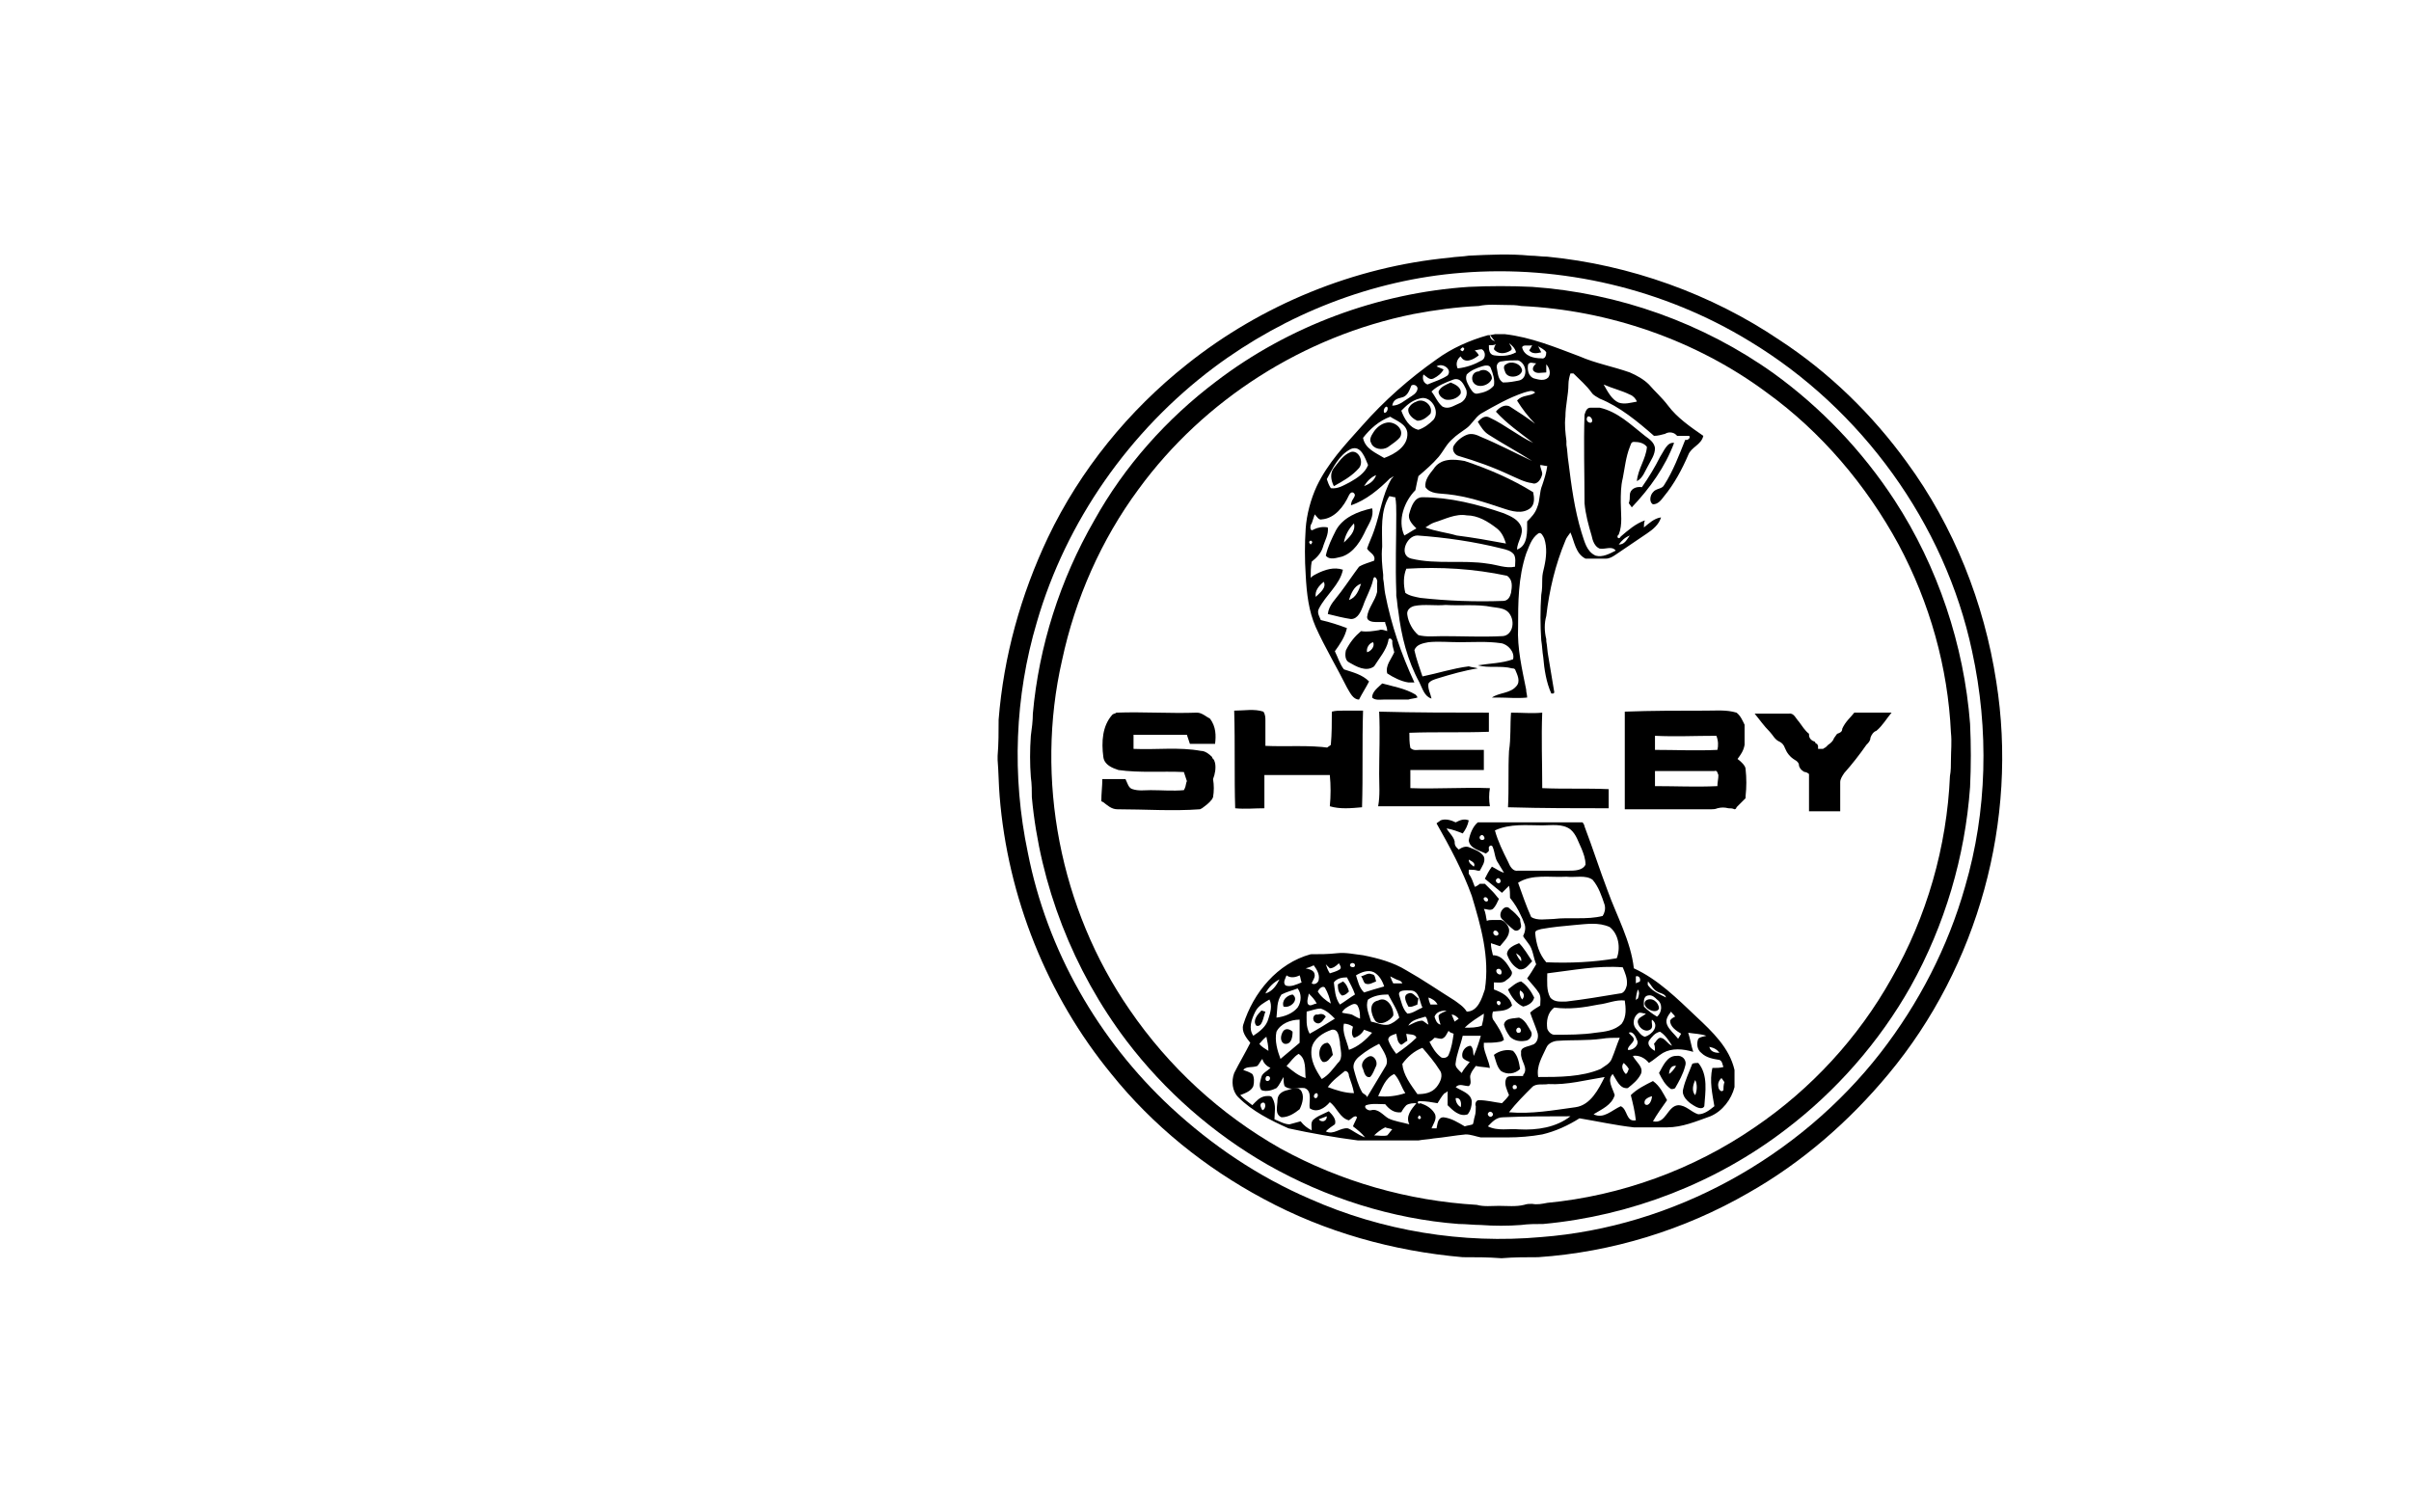 <?xml version="1.0" encoding="utf-8"?>
<!-- Generator: Adobe Illustrator 26.0.3, SVG Export Plug-In . SVG Version: 6.00 Build 0)  -->
<svg version="1.1" id="Слой_19" xmlns="http://www.w3.org/2000/svg" xmlns:xlink="http://www.w3.org/1999/xlink" x="0px"
	 y="0px" viewBox="0 0 239.5 150.2" style="enable-background:new 0 0 239.5 150.2;" xml:space="preserve">
<g>
	<path d="M198.3,67.7c-1.2-7.8-4.2-15.4-8.9-21.8c-3.4-4.7-7.7-8.9-12.6-12.1c-6.8-4.6-14.9-7.5-23.1-8.3c-0.6,0-1.1-0.1-1.7-0.1
		c-2-0.2-4-0.1-6.1,0c-0.6,0.1-1.3,0.1-1.9,0.2c-9.5,0.9-18.7,4.7-26.1,10.6c-5.8,4.6-10.6,10.5-13.8,17.2
		c-2.7,5.7-4.4,11.8-4.9,18.1c0,1.2,0,2.4-0.1,3.6c0,0.1,0,0.3,0,0.4c0.1,1.2,0.1,2.4,0.2,3.6c0.8,10,4.7,19.8,11.1,27.6
		c4.1,5.1,9.3,9.3,15.1,12.4c6.1,3.3,12.9,5.2,19.8,5.8c1.3,0,2.5,0,3.8,0.1h0.1c1.2-0.1,2.4-0.1,3.6-0.1c7.3-0.5,14.5-2.7,20.9-6.4
		c5.3-3,10-7.1,13.9-11.8C196.5,96,200.5,81.5,198.3,67.7z M195.2,88.1c-1.7,6-4.6,11.6-8.4,16.5c-8.1,10.4-20.6,17.3-33.7,18.3
		c-7.8,0.7-15.8-0.6-23-3.8c-5.1-2.2-9.7-5.3-13.8-9.1c-7.2-6.7-12.3-15.6-14.2-25.3c-1.6-7.6-1.3-15.5,0.9-22.9
		c2.9-10,9.2-19,17.6-25.3c7.1-5.3,15.7-8.7,24.6-9.4c9.9-0.8,20.1,1.6,28.6,6.8c11.1,6.7,19.4,18.1,22.1,30.8
		C197.6,72.5,197.4,80.6,195.2,88.1z"/>
	<path d="M188.2,49.7c-3.2-4.9-7.3-9.2-12-12.6c-7-5-15.4-8-24-8.6c-2.1-0.1-4.2-0.1-6.3,0c-9,0.6-17.9,3.9-25.1,9.4
		c-4.9,3.7-9.1,8.4-12.1,13.8c-3.4,5.9-5.5,12.5-6.1,19.2c0,0.7-0.1,1.5-0.2,2.2c-0.1,1.4-0.1,2.8,0,4.1c0.1,0.7,0.1,1.4,0.1,2
		c0.8,8.7,4.1,17.2,9.4,24.2c3.8,5,8.6,9.2,14,12.3c5.8,3.3,12.4,5.4,19,5.9c0.7,0,1.5,0.1,2.2,0.1c1.3,0.1,2.7,0.1,4,0
		c0.7-0.1,1.5-0.1,2.2-0.1c8.7-0.8,17.2-4.1,24.1-9.4c5-3.8,9.3-8.7,12.4-14.2c3.4-6.1,5.4-12.9,5.9-19.8c0.1-2.1,0.1-4.2,0-6.3
		C195.1,64.1,192.5,56.3,188.2,49.7z M193.8,75.5c0,0.5,0,1.1-0.1,1.6c-0.3,7-2.3,14-5.8,20.1c-3.3,5.9-8,11-13.6,14.8
		c-6.1,4.2-13.3,6.8-20.6,7.5c-0.5,0.1-1,0.2-1.5,0.1c-0.3,0-0.5,0-0.8,0.1c-0.8,0.2-1.7,0.1-2.5,0.1c-0.7,0-1.5,0.1-2.2-0.1
		c-6.8-0.4-13.5-2.3-19.5-5.6c-6-3.4-11.1-8.1-15-13.8c-6.9-10-9.4-22.9-6.7-34.7c1.3-6.1,3.9-12,7.6-17
		c6.5-8.9,16.4-15.2,27.3-17.4c2.1-0.4,4.3-0.7,6.5-0.8c0.9-0.2,1.8-0.1,2.7-0.1c0.5,0,1,0,1.5,0.1c8.7,0.4,17.4,3.4,24.4,8.6
		c5.4,3.9,9.9,9.2,13.1,15.1c3.1,5.8,4.9,12.2,5.2,18.7C193.9,73.7,193.8,74.6,193.8,75.5z"/>
	<path d="M130.7,62.3c0.9,2,2.1,4,3.1,6c0.3,0.5,0.6,1.2,1.2,1.2c0.3-0.6,0.7-1.2,1-1.8c-0.7-0.7-1.6-0.9-2.5-1.2
		c-0.4-0.5-0.6-1.2-0.9-1.8c0.5-0.7,1-1.4,1.2-2.3c-0.8-0.3-1.7-0.6-2.6-0.8c-0.1-0.3-0.4-0.7-0.2-1.1c0.7-1.4,2.1-2.4,2.4-3.9
		c-0.9-0.3-1.8,0-2.6,0.4c-0.2,0.1-0.4,0.2-0.6,0.4c0-0.5,0-1.1,0.1-1.6c0.5-0.4,0.9-0.8,1.1-1.4c0.2-0.7,0.6-1.3,0.5-2
		c-0.5-0.1-1,0-1.4,0.2c-0.4,0.3-0.4-0.4-0.2-0.6c0.1-0.3,0.2-0.6,0.3-0.9c0.2,0.2,0.4,0.6,0.7,0.5c1.3-0.1,2.2-1.3,2.7-2.4
		c0.1-0.2,0.3-0.4,0.5-0.2c0.2,0.2,0,0.4-0.1,0.6c-0.1,0.1-0.2,0.4-0.2,0.6c1.5-0.5,2.8-1.6,3.9-2.7c0.1,0,0.2-0.1,0.3-0.2
		c0,0.1-0.1,0.2-0.2,0.3c-0.9,1.6-1.1,3.4-1.7,5.1c-0.2,0.6-0.5,1.2-0.7,1.8c0.2,0.4,0.9,0.6,0.7,1.2c-0.5,0.2-1,0.3-1.5,0.6
		c-0.6,0.8-1.2,1.7-1.8,2.5c-0.5,0.7-1.2,1.3-1.3,2.2c0.8,0.2,1.6,0.4,2.3,0.5c0.7,0,1-0.8,1.2-1.3c0.3-0.9,0.8-1.7,1-2.6
		c0.1-0.6,0.5,0,0.4,0.3c0,0.3,0,0.6,0,0.9c-0.2,0.9-0.9,1.6-1,2.5c0,0.4,0.5,0.5,0.9,0.5c0.3,0,0.6,0,0.9,0l0,0.1
		c0.1,0.3,0.2,0.5,0.2,0.8c-0.3-0.1-0.6-0.2-0.8-0.1c-0.6,0.1-1.2,0.2-1.8,0.1c-0.6,0.5-1.1,1.1-1.5,1.9c-0.1,0.4-0.1,1,0.3,1.2
		c0.7,0.4,1.7,1,2.5,0.4c0.5-0.8,1.2-1.6,1.4-2.5c0-0.5,0.5-0.2,0.4,0.1c0,0.3,0.1,0.6,0.2,1c-0.3,0.7-0.9,1.3-0.7,2.1
		c0.6,0.4,1.4,0.8,2.1,0.9c0.2,0,0.5,0,0.6,0c-1.3-2.8-2.3-5.7-2.9-8.8c-0.1-0.5-0.1-1-0.2-1.5c0-0.1,0-0.3,0-0.4
		c-0.1-0.9-0.2-1.8-0.1-2.8c0-1.7-0.2-3.5,0.7-5c0.2,0,0.4,0.1,0.6,0.1c0.1,0.5,0.1,1.1,0.1,1.7c0,2.6-0.1,5.1,0,7.7
		c0,0.1,0,0.3,0,0.4c0.1,0.5,0.1,1,0.2,1.5c0.3,2.5,0.9,4.9,2.1,7.1c0.3,0.6,0.5,1.4,1.2,1.6c-0.1-0.5-0.4-1-0.3-1.5
		c0.2-0.3,0.6-0.4,0.9-0.5c1.3-0.4,2.7-0.8,4-1c-0.3-0.1-0.6-0.1-0.9-0.2c-1.6,0.2-3.1,0.7-4.6,1c-0.3-0.9-0.6-1.7-0.8-2.6
		c0.2-0.6,0.9-0.7,1.4-0.8c1-0.1,2,0,3.1,0c1.4,0,2.7-0.1,4.1,0.1c0.7,0.1,1.4,0.9,1.2,1.6c-1.1,0.4-2.3,0.4-3.5,0.6
		c1.1,0.3,2.3,0,3.4,0.3c0.1,0,0.2,0,0.3,0.1c0.2,0.5,0.6,1.2,0.1,1.7c-0.6,0.7-1.7,0.6-2.4,1.1l-0.1,0c0.2,0,0.5,0,0.7,0
		c1,0,1.9,0.1,2.9,0c0-0.3-0.1-0.5-0.1-0.8c-0.4-2-0.9-4.1-0.8-6.2c0-2.4,0-4.9,0.8-7.3c0.3-0.7,0.5-1.5,1.2-2
		c0.3-0.2,0.5,0.3,0.6,0.5c0.3,0.9,0.2,1.9,0,2.8c-0.1,0.4-0.2,0.8-0.2,1.2c0,0.5,0,1.1-0.1,1.6c-0.1,1.5-0.1,3,0,4.5
		c0.1,0.6,0.1,1.1,0.2,1.7c0.1,1.2,0.3,2.5,0.8,3.6c0.1,0,0.2,0,0.2,0c0,0,0.1-0.1,0.1-0.1c-0.2-1.2-0.4-2.4-0.6-3.6
		c-0.1-0.5-0.1-1-0.2-1.5c0-0.1,0-0.2,0-0.2c-0.2-0.8-0.2-1.6,0-2.3c0.3-2.6,0.9-5.1,1.9-7.5c0.1-0.3,0.3-0.5,0.5-0.8
		c0.4,0.9,0.5,2.1,1.5,2.6c0.7,0,1.4,0,2,0c0.4,0,0.7-0.2,1-0.4c1-0.7,2.1-1.4,3.1-2.1c0.6-0.4,1.2-0.9,1.4-1.6
		c-0.7,0.1-1.2,0.6-1.7,1c0-0.2,0-0.5,0.1-0.7c-0.9,0.3-1.7,1-2.4,1.6c-0.2,0.4-0.5,0-0.2-0.2c0.4-1,0.2-2.1,0.2-3.2
		c0-0.8,0-1.6,0.2-2.4c0.2-1,0.3-2.1,0.7-3.1c0.1-0.2,0.1-0.5,0.4-0.5c0.5,0,1,0.1,1.3,0.5c-0.1,1.2-0.9,2.2-1,3.4
		c0.6-0.3,0.8-1,1.1-1.5c0.3-0.6,0.7-1.1,0.7-1.8c-0.1-0.6-0.6-0.9-1-1.2c-1.4-1.1-2.7-2.4-4.5-2.8c-0.3,0-0.6,0-0.9,0
		c-0.4,0-0.5,0.4-0.6,0.7c-0.1,2.9,0,5.9,0,8.8c0.1,1.1,0.4,2.2,0.7,3.2c0.1,0.5,0.3,1.1,0.8,1.3c0.6,0.1,1.2-0.3,1.6,0.2
		c-0.6,0.3-1.3,0.7-2,0.5c-0.9-0.4-1.1-1.4-1.4-2.3c-0.7-2.3-1-4.6-1.3-7c-0.1-0.6-0.1-1.2-0.2-1.7c0-0.1,0-0.3,0-0.4
		c-0.1-0.8-0.2-1.6-0.1-2.4c0-1.1,0.3-2.2,0.3-3.2c0-0.4,0.1-0.8,0.2-1.1c0.1,0,0.2,0,0.3,0c0.6,0.6,1.3,1.2,1.8,1.9
		c0.2,0.3,0.5,0.4,0.8,0.6c2,0.8,3.8,2.3,5.4,3.7c0.4,0,0.7-0.1,1.1-0.2c0.3-0.2,0.8-0.2,1.1,0.1l0.1,0.1c0.4,0,0.7,0,1.1,0l0.1,0
		c0.1,0.2,0,0.3-0.2,0.4l-0.2,0c-0.6,1.5-1.2,3.1-2.1,4.5c-0.2,0.4-0.8,0.3-1.1,0.7c-0.3,0.3-0.4,1,0,1.2c0.5,0,0.8-0.4,1.1-0.8
		c1-1.2,1.8-2.7,2.4-4.1c0.3-0.8,1.3-1,1.5-1.9c-1.3-0.9-2.6-1.8-3.5-3c-0.6-0.8-1.3-1.4-1.9-2.1c-0.5-0.5-1.2-0.9-1.9-1.2
		c-1.7-0.6-3.4-0.9-5-1.6c-2.4-0.9-4.8-1.9-7.4-2.2c-0.3,0-0.6,0-1,0l-0.5,0.1c0.2,0.2,0.3,0.4,0.5,0.6c-0.3-0.1-0.5-0.3-0.5-0.6
		c0,0-0.1,0-0.2,0c-1.8,0.5-3.6,1.3-5.1,2.4c-2.7,1.9-5.2,4.1-7.4,6.6c-1.7,1.9-3.4,3.7-4.5,6c-0.6,1.3-1,2.8-1.1,4.2
		c-0.1,1.5-0.1,3.1,0,4.6C129.8,59,130,60.7,130.7,62.3z M131.5,57.8c0.3,0.6-0.4,1.1-0.8,1.5C130.6,58.7,131,58.2,131.5,57.8z
		 M134,59.6c0.2-0.6,0.5-1.4,1.2-1.6C135,58.6,134.7,59.4,134,59.6z M135.8,64.8c-0.1-0.4,0.2-0.9,0.6-1
		C136.6,64.2,136.2,64.7,135.8,64.8z M161.9,53.2c-0.3,0.4-0.5,0.9-1.1,0.9C161.1,53.7,161.4,53.4,161.9,53.2z M158,42
		c-0.3,0-0.5-0.3-0.3-0.6C158,41.2,158.4,41.9,158,42z M161.9,39.2c0.3,0.1,0.6,0.4,0.7,0.7c-0.6,0.1-1.2,0.3-1.8,0.1
		c-0.7-0.3-1.1-1.1-1.5-1.8C160.2,38.6,161.1,38.8,161.9,39.2z M135.5,48.3c0.3-0.5,0.7-0.9,1.2-1.1C136.5,47.8,136,48.1,135.5,48.3
		z M139.7,56.5c3.4-0.2,6.7,0,10,0.7c0.6,0.4,0.5,1.1,0.4,1.7c-0.1,0.4-0.3,0.8-0.8,0.8c-2.7,0.1-5.5,0-8.2-0.3
		c-0.5-0.1-1.1-0.2-1.5-0.5C139.4,58.1,139.4,57.2,139.7,56.5z M149.2,63.2c-2,0.1-3.9,0-5.9,0c-0.8,0-1.6,0.1-2.4-0.1
		c-0.6-0.5-1-1.3-1.1-2c-0.1-0.5,0.3-0.8,0.7-0.9c1-0.2,2.1,0,3.1-0.1c1.5,0.1,3.1-0.1,4.6,0.2c0.6,0.1,1.3,0.1,1.7,0.6
		C150.6,61.8,150.2,63.2,149.2,63.2z M150.5,56.3c-0.9,0.2-1.8-0.2-2.7-0.3c-2.5-0.4-5.1,0.1-7.6-0.5c-1.3-0.3-0.5-2.3,0.6-2.3
		c2.8,0.2,5.6,0.6,8.4,1.3c0.4,0.1,0.9,0.2,1.2,0.6C150.6,55.5,150.5,55.9,150.5,56.3z M141.6,52.4c0.3-0.2,0.6-0.4,0.9-0.5
		c1-0.3,2.1-0.9,3.2-0.7c1.1,0,2.1,0.6,3,1.3c0.5,0.4,0.7,0.9,0.9,1.5c-1.6-0.3-3.3-0.6-4.9-0.8C143.7,52.9,142.6,52.8,141.6,52.4z
		 M153.2,48.2c-0.3,0.7-0.2,1.5-0.5,2.2c-0.2,0.6-0.6,1-1,1.4c0,1,0.1,2.4-1,2.8c0-0.8,0.7-1.5,0.4-2.3c-0.3-0.7-1-1-1.7-1.3
		c-2.6-0.9-5.4-1.6-8.1-1.6c-0.8,0-1.1,0.9-1.3,1.6c-0.2,0.6,0.3,1.1,0.7,1.5c-0.4,0.2-0.8,0.5-1.2,0.7c-0.7-1.5,0-3.4,1.1-4.5
		c0.1-0.5,0.2-1,0.3-1.4c0.7-0.6,1.4-1.2,2-1.9c0.5-0.6,0.8-1.3,1.4-1.8c0.4-0.4,0.9-0.7,1.3-1c0.6-0.4,0.9-1.1,1.5-1.5
		c1.4-0.8,2.8-1.6,4.3-2.1c0.4-0.1,0.8-0.3,1.1,0c-0.5,0.4-1.3,0.2-1.8,0.8c0.5,0.8,1.1,1.6,1.8,2.3c-0.8-0.6-1.7-1.2-2.5-1.7
		c-0.5-0.3-1.1,0.1-1.4,0.5c1.1,1.2,2.4,2.1,3.7,3.1c-1.5-0.7-2.8-1.8-4.3-2.5c-0.5-0.3-0.9,0.1-1.2,0.4c0.3,0.5,0.6,1,1.1,1.3
		c1.4,0.9,2.9,1.7,4.3,2.6c-1.7-0.8-3.4-1.7-5.1-2.4c-0.4-0.2-0.9-0.4-1.4-0.2c-0.5,0.2-1,0.6-1.3,1.1c-0.2,0.4,0.1,0.9,0.5,1
		c1.7,0.5,3.4,1.1,5.1,1.9c0.7,0.3,1.4,0.7,2.2,0.8c0.5,0.2,0.9-0.4,1-0.9c0-0.3-0.2-0.6-0.2-0.9c0.2,0,0.5,0.1,0.7,0.1
		C153.6,47,153.4,47.6,153.2,48.2z M153.6,36.2c0.3,0.3,0.5,0.9,0.2,1.3c-0.4,0.4-1,0.2-1.4,0.1c-0.6-0.2-0.7-0.9-0.6-1.4
		c0.2-0.3,0.5-0.1,0.8-0.1c-0.2,0.2-0.4,0.4-0.3,0.7c0.3,0.4,0.8,0.2,1.3,0.2C153.6,36.8,153.6,36.5,153.6,36.2z M152.2,34.3
		c-0.1,0.2-0.2,0.4-0.3,0.5c0.3,0.4,0.8,0.3,1.2,0.2c-0.1-0.2-0.2-0.4-0.3-0.6c0.3,0.2,0.6,0.3,0.8,0.6c0,0.3-0.1,0.7-0.5,0.6
		c-0.7,0-1.7-0.2-1.9-1.1C151.3,34.2,151.8,34.4,152.2,34.3z M150.9,37.8c-0.5,0.1-1,0.2-1.6,0.2c-0.5-0.3-0.5-0.9-0.6-1.4
		c-0.1-0.3,0.1-0.7,0.5-0.7c0.5-0.1,1.1-0.1,1.6-0.1C151.7,36.1,151.8,37.6,150.9,37.8z M148.6,34.2c-0.1,0.1-0.2,0.4-0.2,0.5
		c0.4,0.5,1.1,0.5,1.7,0.1c0.2-0.2-0.1-0.5-0.2-0.7c0.3,0.2,0.6,0.5,0.7,0.9c-0.7,0.4-1.5,0.4-2.2,0.3c-0.5-0.1-0.5-0.6-0.5-1
		C148.2,34.3,148.4,34.3,148.6,34.2z M148.1,36.6c0.2,0.5,0.4,1.1,0.3,1.7c-0.4,0.5-1,0.7-1.6,0.8c-0.4,0.1-0.6-0.3-0.8-0.6
		c-0.2-0.4-0.5-0.8-0.3-1.3c0.4-0.4,0.9-0.6,1.5-0.8C147.5,36.3,148,36.2,148.1,36.6z M145.3,34.5c0.2,0.1,0.2,0.2,0,0.4
		C145,34.8,145,34.7,145.3,34.5z M145.1,35.4c0.4,0.8,1.3,0.3,1.8-0.1c-0.1-0.2-0.2-0.3-0.4-0.5c0.2,0,0.4-0.1,0.7-0.1
		c0.4,0.2,0.4,0.9,0,1.1c-0.7,0.4-1.5,0.7-2.4,0.8C144.6,36.2,144.7,35.7,145.1,35.4z M145.6,38.6c0.3,0.6-0.1,1.3-0.7,1.5
		c-0.5,0.2-1,0.6-1.6,0.3c-0.5-0.4-0.7-1-1.1-1.5c0.6-0.6,1.4-0.9,2.2-1.2C145.1,37.5,145.4,38.2,145.6,38.6z M141.4,37.2
		c0.3,0.2,0.6,0.6,1,0.4c0.4-0.2,0.8-0.5,1-0.9c-0.2-0.1-0.5-0.2-0.7-0.3c0.6-0.4,1.6,0.3,1.1,0.9c-0.6,0.4-1.3,0.6-2,0.9
		C141.3,38,141.3,37.5,141.4,37.2z M142.4,41.7c-0.4,0.4-0.9,0.8-1.5,1c-0.9-0.2-1.4-1.1-1.7-1.9c0.5-0.5,1-1,1.8-1.2
		C142.1,39.2,143.1,40.8,142.4,41.7z M139.2,39.5c0.6-0.1,0.8-0.7,1-1.2c0.3-0.2,0.7,0.1,0.6,0.4c-0.1,0.4-0.5,0.6-0.8,0.8
		c-0.5,0.3-1,0.8-1.7,0.8C138.4,39.7,138.8,39.6,139.2,39.5z M137.7,40.4c0.3,0,0.1,0.7-0.2,0.6C137.4,40.8,137.5,40.5,137.7,40.4z
		 M138.1,41.4c0.6,0.4,1.6,0.7,1.7,1.6c0.1,1.3-1.2,2.1-2.3,2.5c-0.8-0.5-1.9-0.9-2.1-2C136.1,42.6,137,41.8,138.1,41.4z
		 M134.2,44.6c1-0.4,1.4,0.9,1.7,1.6c-0.3,0.8-1.1,1.3-1.8,1.7c-0.6,0.3-1.2,0.7-1.9,0.6c-0.2-0.3-0.3-0.6-0.4-0.9
		C132.4,46.5,133,45.2,134.2,44.6z M130.2,53.7c0.2,0.1,0.2,0.2,0,0.4C130,53.9,130,53.8,130.2,53.7z"/>
	<path d="M146.3,37.9c0.4,0.8,1.7,0.4,1.9-0.3c0-0.6-0.7-1.1-1.3-0.7C146.4,36.9,146.1,37.4,146.3,37.9z"/>
	<path d="M143.6,39.7c0.5,0.1,1.2-0.1,1.5-0.6c0.1-0.6-0.5-0.9-1-1.1c-0.4,0.2-1,0.4-1.2,0.9C142.9,39.3,143.3,39.6,143.6,39.7z"/>
	<path d="M140.8,41.8c0.5,0,0.9-0.3,1.3-0.7c0.3-0.8-0.7-1.6-1.4-1.2c-0.3,0.1-0.6,0.3-0.8,0.7C139.8,41.1,140.3,41.6,140.8,41.8z"
		/>
	<path d="M137.9,44.4c0.4-0.3,0.9-0.6,1.2-1c0.4-0.8-0.6-1.6-1.4-1.4c-0.5,0.1-1,0.5-1.3,1c-0.2,0.3-0.4,0.7-0.2,1
		C136.4,44.6,137.3,44.8,137.9,44.4z"/>
	<path d="M164.9,45.4c-0.5,1-1.1,2-1.8,3c-0.6-0.1-1.2,0.2-1.2,0.8c0,0.3,0,0.5-0.1,0.8c0.1,0.1,0.2,0.3,0.3,0.4
		c1.8-1.9,3.3-4,4.2-6.4C165.6,43.9,165.3,44.8,164.9,45.4z"/>
	<path d="M135,46.5c0.5-0.6,0-1.8-0.8-1.6c-0.8,0.3-1.2,1-1.7,1.6c-0.4,0.5-0.3,1.2,0,1.8C133.4,47.8,134.3,47.3,135,46.5z"/>
	<path d="M145.5,45.8c-1.1-0.2-2.4-0.3-3.1,0.8c-0.4,0.5-0.9,1.1-0.8,1.8c0.5,0.7,1.4,0.6,2.2,0.7c1.9,0.2,3.7,0.8,5.5,1.4
		c0.9,0.3,1.9,0.6,2.7,0c0.5-0.4,0.4-1.1,0.3-1.6C150.2,47.6,147.9,46.6,145.5,45.8z"/>
	<path d="M136.3,50.5c-1.4,0.3-2.9,0.9-3.6,2.2c-0.4,0.8-0.8,1.6-1,2.5c0.4,0.5,1.1,0.2,1.6,0.1c1.2-0.4,1.9-1.6,2.4-2.7
		C136,52,136.5,51.3,136.3,50.5z M133.5,53.9c0.1-0.7,0.5-1.4,1-1.9C134.7,52.8,134,53.4,133.5,53.9z"/>
	<path d="M139.5,69.5c0.1,0,0.3,0,0.4,0c0.3-0.1,0.6-0.1,0.9-0.2c0-0.1-0.1-0.2-0.2-0.3c-1-0.6-2.2-0.8-3.3-1.1
		c-0.4,0.4-1,0.8-1,1.4c0.3,0.3,0.8,0.2,1.2,0.2C138.1,69.5,138.8,69.5,139.5,69.5z"/>
	<path d="M168.5,101c-1.9-1.8-3.8-3.7-6.2-4.8c-0.3-2.7-1.7-5.2-2.6-7.7c-0.8-2.1-1.5-4.3-2.3-6.4c0-0.1-0.1-0.3-0.2-0.4
		c-3.5,0-6.9,0-10.4,0c-0.5,0.4-0.8,1.2-0.9,1.8c0.1,0.8,1.1,1,1.7,1.3c0.1-0.1,0.3-0.2,0.3-0.3l0-0.2c-0.1-0.2,0.3-0.5,0.4-0.1
		c0.2,0.5,0.2,1.1,0.5,1.5c0.2,0.3,0.4,0.7,0.6,1c-0.4-0.1-0.8-0.4-1.2-0.6c-0.3,0.4-0.5,0.8-0.7,1.2c0.6,0.5,1.1,0.9,1.7,1.4
		c0.2-0.2,0.5-0.5,0.7-0.7c0.1,0.4,0.1,0.8,0.1,1.2c0.4,0.5,0.8,1.1,1.1,1.8c0.1,0.2,0.2,0.4,0.3,0.7c0.2,0.4,0.1,0.9-0.1,1.3
		c0.1,0.2,0.3,0.4,0.5,0.7c0.5,0.6,0.5,1.4,0.8,2.1c-0.3,0.5-0.6,1-0.9,1.4c0.4,0.5,0.9,1,1.2,1.5c0.2,0.4,0.1,0.8,0.1,1.2
		c-0.3,0.2-0.7,0.4-1,0.7c0.2,0.6,0.5,1.3,0.7,1.9c0.2,0.5,0,1.2-0.5,1.3c-0.4,0.2-1.2,0.2-1.1,0.8c-0.1,0.8,0.8,1.5,0.2,2.2l0,0.1
		c-0.3,0-0.6,0-1,0c-0.3,0-0.6,0-0.7,0.3c-0.2,0.5,0.1,1.1,0.3,1.6c-0.2,0.3-0.4,0.5-0.7,0.8c-0.8-0.1-1.5-0.3-2.3-0.3
		c-0.3,0-0.4,0.4-0.3,0.6c0,0.3,0,0.7-0.1,1c-0.1,0.3-0.1,0.6-0.2,0.8c-0.3,0.1-0.5,0.1-0.8,0.2c-0.7-0.4-1.3-0.8-2.1-0.9
		c-0.6,0-0.6,0.7-0.7,1.1c-0.1,0-0.4,0-0.5,0c0.2-0.5,0.6-1,0.3-1.5c-0.3-0.5-0.8-0.8-1.4-1c-0.3,0.2-0.4-0.3,0-0.2
		c0.6,0,1.1,0.1,1.7,0.2c0.2-0.3,0.4-0.7,0.7-1c0.1,0,0.2-0.1,0.3-0.2c0,0.5,0,0.9,0,1.4c0.5,0.5,1.2,1.2,2,0.9
		c0.3-0.4,0.4-0.8,0.4-1.3c-0.1-0.8-1-1-1.6-1.4c0.4-0.4,0.8-0.1,1.3-0.1c0.4-0.3,0-0.8,0.2-1.2c0.1-0.3,0.3-0.5,0.5-0.8
		c0.4,0.1,0.9,0.1,1.4,0.2c-0.1-0.7-0.5-1.4-0.6-2.1c0-0.1,0-0.3,0-0.4c0.5,0,1.1,0,1.6-0.1c0.1,0,0.3-0.1,0.4-0.2
		c-0.2-0.7-0.6-1.3-1-1.9c-0.2-0.2-0.2-0.6-0.1-0.9c0.7-0.1,1.4,0,1.9-0.6c-0.2-0.9-1-1.3-1.8-1.6c0-0.2,0-0.5,0-0.7
		c0.4,0,0.9,0.1,1.2-0.2c0.3-0.2,0.8-0.6,0.5-1c-0.4-0.7-0.9-1.5-1.8-1.5c-0.1-0.4-0.2-0.8-0.2-1.2c0.3,0.1,0.6,0.2,0.9,0.3
		c0.4-0.5,1-1,0.9-1.7c-0.1-0.4-0.4-0.8-0.8-0.9c-0.3,0-0.6,0-0.9,0c-0.1,0-0.4,0-0.5,0.1c-0.1-0.4-0.1-0.8-0.3-1.2
		c0.3,0,0.6,0.2,0.9,0c0.3-0.3,0.4-0.6,0.6-1c-0.2-0.2-0.4-0.5-0.6-0.7c-0.3-0.3-0.5-0.5-0.8-0.8c-0.1,0-0.3,0-0.5,0
		c-0.1,0.1-0.4,0.3-0.5,0.3c-0.2-0.5-0.3-0.9-0.6-1.3l0-0.1c0-0.1,0-0.2,0-0.3c0.3,0,0.6,0,0.9,0.1l0.2,0c0.2-0.4,0.6-0.9,0.4-1.4
		c-0.3-0.5-0.9-0.7-1.4-0.9c-0.4-0.2-0.8,0-1.1,0.2c-0.1-0.1-0.2-0.2-0.2-0.2c-0.2-0.2-0.2-0.4-0.2-0.6c-0.1-0.5-0.6-0.9-0.8-1.3
		c0.6,0.1,1.1,0.3,1.6,0.5c0.3-0.4,0.5-0.8,0.6-1.3c-0.5-0.2-0.9,0-1.3,0.2c-0.4-0.2-1-0.4-1.5-0.2c-0.1,0.1-0.3,0.2-0.4,0.3
		c1.3,2.3,2.6,4.7,3.5,7.2c0.9,3,1.8,6.1,1.3,9.3c-0.3,0.9-0.7,2.2-1.8,2.2c-0.3-0.5-0.8-0.8-1.2-1.1c-1.6-1-3.2-2.1-4.8-3
		c-1.3-0.8-2.8-1.2-4.3-1.5c-0.9-0.1-1.7-0.3-2.6-0.2c-0.9,0.1-1.7,0.1-2.6,0.1c-3.3,0.9-5.7,3.8-6.7,7c-0.2,0.7,0.3,1.3,0.7,1.8
		c-0.5,1-1.1,2-1.6,3c-0.3,0.8-0.2,1.8,0.4,2.4c1.4,1.4,3.2,2.3,5,3.1c2.3,0.5,4.6,0.9,6.9,1.2c1.9,0,3.7,0,5.6,0c0.1,0,0.3,0,0.4,0
		c0.5-0.1,1-0.1,1.5-0.2c1.1-0.1,2.1-0.3,3.2-0.4c0.5,0,1,0.2,1.5,0.3c0.9,0,1.7,0,2.6,0c1.2,0,2.4-0.1,3.5-0.3
		c1.3-0.3,2.6-0.9,3.7-1.6c1.8,0.3,3.6,0.7,5.4,0.9c1.1,0,2.2,0,3.3,0c1.5,0,2.9-0.6,4.3-1.1c1.2-0.5,2.1-1.7,2.4-2.9
		c0-0.6,0-1.1,0-1.7C171.8,104.1,170.1,102.5,168.5,101z M147.4,83.4c-0.3,0.2-0.6-0.2-0.3-0.4C147.3,82.8,147.6,83.3,147.4,83.4z
		 M149,87.7c-0.2,0.2-0.6-0.2-0.3-0.4C148.9,87.1,149.2,87.5,149,87.7z M148.7,99.5c0.2-0.2,0.5,0.1,0.3,0.3
		C148.9,100,148.6,99.7,148.7,99.5z M148.7,96.3c0.3-0.2,0.6,0.2,0.4,0.5C148.8,96.9,148.5,96.5,148.7,96.3z M148.4,92.5
		c0.2-0.2,0.6,0.2,0.4,0.4C148.5,93.1,148.2,92.7,148.4,92.5z M147.4,89.2c0.2-0.2,0.5,0.1,0.4,0.3
		C147.6,89.7,147.3,89.4,147.4,89.2z M146.4,86.1c-0.2-0.2-0.5-0.3-0.5-0.7C146.3,85.6,146.6,85.8,146.4,86.1z M145.1,110
		c-0.3-0.2-0.5-0.5-0.5-0.9C145.1,109,145.2,109.6,145.1,110z M147.4,100.7c0,0.4-0.1,0.8-0.2,1.2c-0.5,0.2-1.1,0.2-1.7,0.2
		C146.1,101.5,146.8,101.1,147.4,100.7z M145.3,102.9c0.6,0,1.2,0,1.8,0c-0.2,0.7-0.4,1.3-0.7,2c-0.1-0.3,0-0.7-0.3-1
		c-0.6,0-1,0.7-0.8,1.2c0.2,0.2,0.4,0.3,0.7,0.4c-0.3,0.4-0.6,0.7-0.8,1.1c-0.3-0.3-0.7-0.6-0.6-1
		C144.7,104.7,145.1,103.8,145.3,102.9z M144.9,101.2c-0.1,0.1-0.3,0.2-0.4,0.3c-0.1-0.2-0.2-0.5-0.3-0.7
		C144.5,100.8,144.7,101,144.9,101.2z M144.4,102.7c-0.1,0.7-0.2,1.4-0.5,2.1c-0.1,0.3-0.6,0.4-0.8,0.2c-0.5-0.4-0.8-0.9-1.1-1.5
		c0.2-0.1,0.3-0.2,0.5-0.4c0.2,0,0.4,0.1,0.7,0.1c0.4-0.1,0.5-0.5,0.7-0.8C144,102.6,144.2,102.6,144.4,102.7z M142.9,100.9
		c0,0.3,0.1,0.6,0.2,0.9c-0.4-0.1-0.5-0.5-0.6-0.8c0.2-0.5,0.7-0.6,1.2-0.6C143.4,100.6,143.1,100.6,142.9,100.9z M142.8,99.8
		c-0.2,0-0.5,0-0.7,0c-0.1-0.2-0.2-0.5-0.2-0.7C142.2,99.2,142.6,99.4,142.8,99.8z M141.9,101.8c-0.2-0.1-0.4-0.3-0.6-0.4
		c-0.5,0-1,0.3-1.4,0.5c0.3-0.6,1.1-0.7,1.7-0.9C141.8,101.2,141.8,101.5,141.9,101.8z M137.9,103.3c0-0.4,0.5-0.5,0.8-0.6
		c0.1,0.4,0.1,0.9,0.5,1.1c0.2-0.1,0.4-0.3,0.6-0.4c0-0.2-0.1-0.5-0.1-0.7c0.3,0.1,0.9,0,1,0.4c-0.6,0.6-1.3,1.1-2,1.6
		C138.4,104.3,138.1,103.9,137.9,103.3z M139.6,108.6c-0.9,0.3-1.8,0.4-2.7,0.3c0.4-0.8,0.7-1.8,1.6-2.2
		C139,107.2,139.2,108,139.6,108.6z M140.1,98.4c0.9,0,0.9,1.1,1.2,1.7c-0.5,0.2-1,0.6-1.5,0.6c-0.5-0.5-0.6-1.2-0.8-1.8
		C138.8,98.3,139.7,98.4,140.1,98.4z M138.7,97.3c0.2,0.1,0.5,0.1,0.6,0.4c-0.3,0-0.6,0-0.9,0c-0.1-0.2-0.2-0.4-0.3-0.7
		C138.3,97.1,138.5,97.2,138.7,97.3z M139,101.1c-0.3,0.3-0.7,0.6-1.1,0.7c-0.6,0.1-1.1-0.2-1.7-0.3c-0.2-0.7-0.6-1.5-0.3-2.2
		c0.6-0.4,1.3-0.5,2-0.5C138.3,99.6,138.8,100.3,139,101.1z M130.3,104.1c0.2-0.9,1.1-1.5,2-1.8c0.7-0.1,0.7,0.8,0.8,1.2
		c0,0.7,0.4,1.6-0.2,2.1c-0.5,0.6-0.9,1.2-1.6,1.6C130.7,106.3,130.1,105.3,130.3,104.1z M130.7,109.1c-0.3,0-0.2-0.5,0.1-0.5
		C131,108.7,130.9,109.1,130.7,109.1z M131.2,100.2c0.6,0.2,1,0.6,1.4,1c-0.8,0.5-1.6,1-2.5,1.5c-0.4-0.7-0.3-1.5-0.3-2.2
		C130.3,100.4,130.7,100.2,131.2,100.2z M130,98.7c0.3,0.3,0.6,0.6,0.8,1c-0.3,0-0.7,0.4-0.9,0C129.8,99.3,130,99,130,98.7z
		 M133.6,106.4c0.3,0,0.4,0.3,0.4,0.5c0.2,0.6,0.4,1.1,0.5,1.7c-0.9,0-1.8-0.3-2.6-0.6C132.4,107.3,133,106.9,133.6,106.4z
		 M134,104.3c-0.2-0.9-0.7-1.7-0.5-2.6c0.3,0,0.6,0.1,0.9,0.3c-0.1,0.4-0.2,0.8,0.1,1.1c0.4-0.1,0.8-0.4,1-0.8
		c0.3,0.1,0.5,0.2,0.8,0.3C135.7,103.3,134.9,104,134,104.3z M133.3,100.6c0.2-0.4,0.6-0.6,1-0.8c0.2-0.1,0.5-0.1,0.6,0.2
		c0.2,0.4,0.2,0.8,0.2,1.2c-0.3-0.1-0.6-0.3-0.8-0.4C134,100.7,133.6,100.7,133.3,100.6z M136.5,96.6c0.5,0.3,0.8,0.8,1,1.4
		c-0.7,0.2-1.4,0.4-2,0.6c-0.5-0.5-0.6-1.1-0.8-1.7C135.2,96.6,135.9,96.3,136.5,96.6z M134.6,95.9c0,0.3-0.5,0.2-0.5,0
		C134.1,95.6,134.6,95.6,134.6,95.9z M133.8,97.1c0.3,0.6,0.6,1.1,0.8,1.7c-0.5,0.3-1,0.7-1.5,1c-0.5-0.7-0.5-1.5-0.6-2.2
		C132.8,97.2,133.3,97.1,133.8,97.1z M132.1,96.2c0.3,0,0.6-0.2,0.9-0.5c0.1,0.2,0.3,0.4,0.1,0.6c-0.3,0.2-0.7,0.3-1,0.4
		c-0.2-0.3-0.3-0.6-0.4-0.9C131.8,95.9,132,96.1,132.1,96.2z M131.6,98.1c0.3,0.5,0.5,1.1,0.6,1.6c-0.5-0.3-1-0.7-1.3-1.2
		C131,98.3,131.3,97.9,131.6,98.1z M130.5,95.9c0.3,0.4,0.6,0.9,0.5,1.4c0,0.3-0.4,0.6-0.7,0.4c0.1-0.3,0.3-0.5,0.3-0.8
		c0-0.5-0.5-0.6-0.9-0.7C130.1,96.1,130.3,96,130.5,95.9z M129.7,107.1c-0.7-0.2-1.3-0.7-1.9-1.2c0.4-0.4,0.7-0.9,1.2-1.2
		C129.8,105.2,129.6,106.3,129.7,107.1z M127.2,105.2c-0.3-0.8-0.6-1.8-0.4-2.7c0.4-0.8,1.4-1.2,2.3-1.2c0,0.8,0,1.5,0,2.3
		C128.5,104.1,127.8,104.7,127.2,105.2z M127.8,96.9c0.4,0.3,0.9,0.2,1.3,0c0.1,0.2,0.1,0.5,0.2,0.7c-0.5,0.2-1.1,0.5-1.6,0.3
		C127.4,97.6,127.7,97.2,127.8,96.9z M128.9,98.2c0.4,0.5,0.4,1.3,0,1.9c-0.5,0.6-1.3,0.9-2.1,1c0.1-0.8,0-1.6,0.5-2.3
		C127.9,98.5,128.4,98.4,128.9,98.2z M127.1,97.3c-0.3,0.6-0.7,1.2-1.4,1.4C126,98.1,126.5,97.6,127.1,97.3z M124.7,100.5
		c0.3-0.6,0.9-0.9,1.4-1.2c0.3,0.6,0.1,1.3-0.1,1.9c-0.2,0.8-0.9,1.3-1.5,1.7C124,102.2,124.3,101.3,124.7,100.5z M125.9,107.4
		c-0.3,0-0.2-0.5,0-0.5C126.3,106.9,126.2,107.4,125.9,107.4z M126,104.4c-0.3-0.2-0.7-0.4-0.9-0.7c0.2-0.2,0.4-0.5,0.7-0.7
		C125.9,103.5,126,103.9,126,104.4z M125.4,110.3c-0.1-0.2-0.3-0.5-0.1-0.7C125.8,109.3,125.8,110.2,125.4,110.3z M131,111.2
		c0.3-0.1,0.5-0.2,0.8-0.3C131.8,111.5,131.2,111.5,131,111.2z M133.9,112.1c-0.8-0.1-1.4,0.7-2.2,0.3c0.3-0.3,0.6-0.5,0.9-0.7
		c0.2-0.5-0.3-1-0.6-1.3c-0.6,0.3-1.2,0.5-1.6,0.9c-0.2,0.3-0.1,0.6-0.1,1c-0.4-0.2-0.8-0.5-1.1-0.9c-0.4,0.1-0.7,0.2-1.1,0.3
		c-0.5,0-1-0.3-1.5-0.5c0-0.7,0.2-1.4-0.2-2.1c-0.1-0.3-0.5-0.2-0.7-0.2c-0.6,0.1-0.9,0.5-1.3,0.9c-0.4-0.3-0.8-0.6-1.2-1
		c0.5-0.2,1.1-0.4,1.3-0.9c0.1-0.4,0.1-0.9-0.1-1.2c-0.3-0.2-0.6-0.3-0.9-0.4c0.3-0.4,0.9-0.2,1.4-0.4c0.2-0.2,0.3-0.5,0.5-0.7
		c0.1,0.4,0.4,0.7,0.8,0.9c-0.3,0.3-0.8,0.5-0.9,0.9c-0.1,0.4-0.3,0.9,0,1.3c0.5,0.2,1.1,0,1.5-0.2c0.3-0.3,0.5-0.8,0.7-1.1
		c0,0.3,0,0.6,0.1,0.9c0.6,0.5,1.3,0.1,2,0.2c0.8,0.3,0.4,1.4,0.5,2c0.7,0.5,1.5,0,2-0.6c0.7,0.5,1,1.6,1.9,1.8
		c0.2-0.1,0.6-0.6,0.8-0.3c-0.1,0.3-0.3,0.6-0.4,0.9c0.4,0.3,0.9,0.7,1.2,1.1C134.8,112.7,134.4,112.3,133.9,112.1z M135.3,108.5
		c-0.4-0.7-0.6-1.5-0.8-2.2c-0.2-0.6,0.2-1.1,0.6-1.4c0.6-0.5,1.3-0.9,1.9-1.2c0.4,0.7,1.1,1.6,0.6,2.3c-0.6,1-1.2,2-1.8,3
		C135.7,108.7,135.4,108.7,135.3,108.5z M137.8,112.8c-0.4,0.1-0.9,0-1.3,0c0.3-0.3,0.7-0.6,1.1-0.8c0.2,0.1,0.5,0.1,0.7,0.2
		C138.1,112.4,138,112.6,137.8,112.8z M140,111.7c-0.7-0.2-1.5-0.3-2.1-0.6c-0.5-0.3-1-1-1.7-0.8c-0.3,0.1-0.8-0.3-0.5-0.5
		c0.6-0.2,1.3-0.1,1.9-0.1c0.4,0.5,0.9,0.9,1.6,0.8c0.1-0.2,0.3-0.5,0.5-0.7c0.3-0.2,0.7-0.2,1-0.2
		C140.2,110.2,139.6,110.9,140,111.7z M139.3,105.7c0.5-0.7,1.2-1.3,2-1.6c0.6,0.7,1.2,1.4,1.7,2.2c0.4,0.5,0.1,1.2-0.3,1.7
		c-0.5,0.6-1.2,0.7-1.9,0.7C140.1,107.7,139.4,106.8,139.3,105.7z M141,111.2c-0.2-0.1-0.2-0.2,0-0.4
		C141.2,111,141.2,111.1,141,111.2z M170.8,104.6c-0.4,0-0.9-0.1-1-0.6C170.3,104.1,170.6,104.3,170.8,104.6z M166,100.5
		c0.1,0.2,0.3,0.3,0.4,0.5c-0.2,0.1-0.4,0.2-0.5,0.4c0,0.6,0.6,1,1.1,1.3c-0.1,0.2-0.2,0.3-0.3,0.5c-0.4-0.5-0.9-0.9-1.1-1.4
		C165.4,101.3,165.7,100.9,166,100.5z M164.4,104.4c-0.4-0.2-0.8-0.6-0.6-1c0.3-0.4,0.6-0.8,1.1-0.9c0.5,0.3,0.9,0.9,1.2,1.4
		c-0.5-0.2-0.7-0.8-1.2-0.8c-0.3,0.1-0.4,0.4-0.6,0.6C164.4,103.9,164.4,104.2,164.4,104.4z M163.7,97.5c0.3,0.3,0.5,0.8,0.9,1
		c0.3,0.2,0.8,0.2,0.9,0.6c-0.6-0.3-1.3-0.6-1.7-1.1C163.6,97.8,163.7,97.7,163.7,97.5z M163.7,98.9c0.4-0.1,0.7,0.2,0.9,0.4
		c0.6,0.4,0.5,1.3,0,1.7c-0.5-0.3-0.9-0.6-1.3-1C163.3,99.6,163.2,99,163.7,98.9z M162.9,97.5c-0.1,0.1-0.3,0.1-0.4,0.2
		c0-0.2,0-0.4,0-0.7C162.8,96.9,163,97.2,162.9,97.5z M162.7,99.2c0,0-0.2,0.1-0.2,0.2c0-0.4,0.1-0.8,0.2-1.1
		C162.9,98.6,162.8,98.9,162.7,99.2z M162.7,100.7c0.2-0.2,0.5,0,0.8,0c-0.3,0.3-0.9,0.4-0.8,0.9c0.1,0.5,0.7,1,1.2,0.7
		c0.4-0.2,0.1-0.7,0.2-1c0.8,0.6,0,1.5-0.7,1.7c-0.4-0.1-0.6-0.5-0.9-0.8C162.1,101.7,162.3,101,162.7,100.7z M161.8,102.6
		c0.4-0.2,0.7,0.4,0.8,0.7c0.3,0.5-0.4,1.1-0.9,1c0-0.4,0.5-0.6,0.6-1C162.3,103,162,102.9,161.8,102.6z M161.3,105.6
		c0.2,0.2,0.4,0.4,0.5,0.6c-0.1,0.2-0.1,0.4-0.3,0.5C161.2,106.4,161,105.9,161.3,105.6z M161.1,101.7c-0.7,0.7-1.7,0.8-2.6,0.9
		c-1.3,0.2-2.7,0.2-4.1,0.2c-0.3,0-0.6-0.3-0.7-0.6c-0.1-0.7,0-1.6,0.7-2.1c1.5,0.2,2.9,0,4.4-0.3c0.9-0.1,1.7-0.5,2.6-0.4
		C161.5,100.1,161.6,101,161.1,101.7z M161.6,97.9c-0.1,0.4-0.3,0.8-0.7,0.8c-1.8,0.3-3.6,0.6-5.3,0.8c-0.5,0-1.2,0.1-1.6-0.4
		c-0.4-0.7-0.3-1.6-0.3-2.4c2.5-0.3,5-0.8,7.5-0.6C161.4,96.6,161.7,97.2,161.6,97.9z M149.8,85.6c-0.5-1-1-2-1.3-3.1
		c1.5-0.7,3.2-0.5,4.7-0.5c0.9,0,2-0.2,2.8,0.4c0.6,0.5,0.8,1.3,1.1,1.9c0.2,0.5,0.4,1,0.4,1.6c-0.3,0.6-1.1,0.6-1.7,0.6
		c-1.7,0-3.3,0-5,0C150.3,86.6,150,86.1,149.8,85.6z M152.1,91.1c-0.5-1.1-0.9-2.3-1.3-3.4c1.4-0.9,3.2-0.5,4.8-0.6
		c0.9,0.1,1.9-0.2,2.6,0.3c0.6,0.7,0.9,1.6,1.2,2.5c0.1,0.4,0,0.8-0.2,1.1c-1.6,0.4-3.2,0.1-4.9,0.3
		C153.6,91.3,152.7,91.5,152.1,91.1z M152.5,92.7c0-0.3,0.3-0.3,0.6-0.4c1.1-0.2,2.2-0.3,3.3-0.4c1.2-0.1,2.4-0.3,3.5,0.2
		c0.9,0.7,1.1,2.1,0.7,3.1c-2.3,0.4-4.7,0.5-7,0.4C152.9,94.8,152.6,93.8,152.5,92.7z M153.6,104.1c0.2-0.5,0.8-0.7,1.2-0.7
		c1.4-0.1,2.8,0,4.3-0.2c0.6-0.1,1.2-0.1,1.8-0.1c-0.3,0.7-0.5,1.4-0.8,2.1c-0.2,0.5-0.7,0.7-1.1,1c-1.9,0.8-4.1,0.8-6.2,0.8
		C152.6,105.9,153.2,105,153.6,104.1z M150.4,107.8c0.3-0.1,0.4,0.4,0.1,0.4C150.2,108.3,150.2,107.8,150.4,107.8z M147.9,110.5
		c0.2-0.2,0.6,0.2,0.3,0.4C148,111.1,147.6,110.7,147.9,110.5z M150.9,112.2c-1-0.1-2.1,0.2-3.1-0.3c0.4-0.4,0.8-0.9,1.5-0.9
		c2.2-0.1,4.5-0.1,6.7-0.1C154.6,112,152.7,112.3,150.9,112.2z M156.5,110c-2.2,0.3-4.4,0.7-6.6,0.5c0.7-0.9,1.5-1.7,2.3-2.5
		c0.4-0.4,1.1-0.2,1.6-0.3c1.9,0.1,3.7-0.4,5.6-0.7C158.8,108.2,158,109.8,156.5,110z M163.4,109.7c-0.2-0.5,0.4-0.7,0.7-0.8
		C164.1,109.3,163.8,110,163.4,109.7z M171.2,108.3c-0.2,0.3-0.5-0.1-0.5-0.3c-0.1-0.4,0.1-0.7,0.3-0.9c0.1,0.1,0.2,0.3,0.3,0.4
		C171.2,107.8,171.2,108.1,171.2,108.3z M170.1,106.1c-0.3,1.3,0,2.6,0.2,3.8c-0.5,0.4-1,0.8-1.6,0.8c-0.7-0.2-1.2-0.9-2-0.9
		c-1.1,0.1-1.2,1.9-2.5,1.6c0.4-0.7,0.9-1.4,1.4-2.1c-0.4-0.7-0.7-1.4-1.4-1.9c-0.8,0.4-1.6,0.8-2.2,1.4c0.2,0.8,0.4,1.6,0.5,2.5
		c-1,0.2-0.8-1.1-1.5-1.4c-0.9,0.4-1.7,1.3-2.7,0.8c0.8-0.5,1.8-0.9,2.1-1.9c-0.2-0.7-0.8-1.5-0.2-2.1c0.4,0.6,0.7,1.5,1.5,1.4
		c0.5-0.4,1-0.8,1.3-1.4c0.3-0.7-0.5-1.2-0.8-1.8c0.6-0.1,1.2,0.2,1.6,0.7c0.5-0.3,0.9-0.7,1.4-1c0.9-0.5,2-0.4,3-0.1
		c-0.2-0.6-0.3-1.3-0.5-1.9c0.6,0.1,1.2,0.1,1.8,0.3c-0.3,0.1-0.6,0.1-0.8,0.3c-0.2,0.5-0.1,1.1,0.3,1.4c0.5,0.5,1.2,0.6,1.8,0.7
		c0.3,0.1,0.3,0.5,0.4,0.7C170.9,106.1,170.5,106.1,170.1,106.1z"/>
	<path d="M151.1,97.5c-0.5,0.1-0.9,0.5-1.3,0.8c0.3,0.7,0.8,1.4,1.5,1.7c0.5-0.1,1-0.4,1.1-0.9C152.1,98.5,151.7,97.9,151.1,97.5z
		 M151.2,99.3c-0.2-0.3-0.3-0.6-0.2-0.9C151.4,98.6,151.5,99,151.2,99.3z"/>
	<path d="M164.8,100.2c0-0.6-0.7-1.2-1.3-0.8C162.9,100,164.5,100.9,164.8,100.2z"/>
	<path d="M151.5,103.4c0.4,0,0.8-0.5,0.6-0.9c-0.3-0.5-0.6-1.2-1.2-1.4c-0.5,0.1-1.4,0-1.5,0.7c0.1,0.4,0.3,0.8,0.6,1.2
		C150.4,103.4,151,103.5,151.5,103.4z M150.9,102.6c-0.3,0.1-0.4-0.4-0.1-0.5C151.1,102,151.2,102.6,150.9,102.6z"/>
	<path d="M148.4,104.8c0.2,0.6,0.3,1.2,0.7,1.6c0.6,0.4,1.4,0.3,1.9-0.2c-0.1-0.6-0.2-1.3-0.7-1.8
		C149.7,104.2,148.9,104.4,148.4,104.8z"/>
	<path d="M168.1,105.7c-0.3,0.8-0.7,1.6-0.9,2.5c-0.2,0.7,0.5,1.3,1,1.6c0.3,0.2,0.9,0.5,1.1,0.1c0.1-1.4,0.4-3.1-0.6-4.3
		C168.6,105.6,168.2,105.6,168.1,105.7z M168.4,108.8c-0.4-0.4-0.2-1.1,0-1.5C168.6,107.7,168.6,108.3,168.4,108.8z"/>
	<path d="M127.9,108.3c-0.5,0.1-1,0.4-1,1c0,0.6-0.3,1.4,0.4,1.7c0.7,0,1.3-0.4,1.8-0.8c0.3-0.6,0.5-1.4,0.1-1.9
		C128.8,107.9,128.3,108.2,127.9,108.3z"/>
	<path d="M120.7,75.8l-0.1-0.3c-0.1-0.1-0.2-0.2-0.2-0.3c-0.3-0.3-0.7-0.6-1.1-0.6c-2.2-0.4-4.4-0.1-6.7-0.2c0-0.5,0-0.9,0-1.4
		l0.1,0c1.7,0,3.5,0,5.2,0c0.1,0.3,0.2,0.6,0.3,0.9c0.8,0,1.7,0,2.5,0c0.1-0.8,0.1-1.7-0.5-2.5c-0.4-0.2-0.8-0.6-1.3-0.6
		c-2.7,0.1-5.3-0.1-8,0c-0.1,0.1-0.3,0.1-0.4,0.2c-1,1.1-1.1,2.7-0.9,4.2c0.1,0.8,0.9,1.1,1.5,1.3c2.1,0.3,4.3,0.1,6.5,0.2
		c0.1,0.3,0.2,0.6,0.3,0.9c-0.1,0.2-0.1,0.5-0.2,0.7l-0.1,0.2c-1.1,0.1-2.2,0-3.3,0c-0.6,0-1.2,0.1-1.8-0.1c-0.4-0.1-0.5-0.6-0.7-1
		c-0.8,0-1.5,0-2.3,0c0,0.7-0.1,1.4-0.1,2.2l0,0l0.2,0.1c0.4,0.3,0.8,0.7,1.4,0.7c2.7,0,5.5,0.2,8.2,0l0.2-0.1
		c0.4-0.3,0.7-0.5,1-0.9l0.1-0.2c0.1-0.6,0.1-1.2,0-1.8C120.7,76.9,120.8,76.3,120.7,75.8z"/>
	<path d="M122.7,80.3c1,0.1,1.9,0,2.9,0c0-1.1,0-2.2,0-3.3c2.2,0,4.4,0,6.5,0c0.1,1,0.1,2.1,0,3.1c1,0.3,2.1,0.2,3.2,0.1
		c0.1-3.2,0-6.4,0.1-9.6c-0.7,0-1.3,0-2,0c-0.4,0-0.7,0-1.1,0.1c0,1.1,0,2.2-0.1,3.3c-0.1,0.1-0.3,0.2-0.4,0.3c0.1,0,0.2,0,0.3,0
		c-2.1-0.3-4.3-0.1-6.4-0.2c0-0.8,0-1.7,0-2.5c0-0.3,0-0.6-0.2-0.9c-0.9-0.3-1.9-0.1-2.9-0.1C122.7,74,122.6,77.2,122.7,80.3z"/>
	<path d="M172.6,75.4c0.3-0.4,0.6-0.8,0.7-1.4c0-0.7,0-1.3,0-2c-0.2-0.4-0.4-0.9-0.8-1.2c-1-0.3-2-0.2-3-0.2c-2.7,0-5.4,0-8.1,0.1
		c0,3.2,0,6.5,0,9.7c2.7,0,5.3,0,8,0l0.2,0c0.1,0,0.3,0,0.4,0c0.1,0,0.4,0,0.6-0.1c0.4-0.1,0.7-0.1,1.1,0c0.2,0,0.4,0,0.6,0.1
		c0.1,0,0.2-0.1,0.2-0.2c0.3-0.3,0.6-0.6,0.9-0.9l0-0.2c0.1-0.9,0.1-1.8,0-2.7C173.4,76.1,173,75.7,172.6,75.4z M164.4,73.1
		c2,0.1,4,0,6.1,0c0.2,0.5,0.2,1,0.1,1.4c-2.1,0.1-4.1,0-6.2,0C164.4,74.1,164.4,73.6,164.4,73.1z M170.6,78.1c-2.1,0.1-4.1,0-6.2,0
		c0-0.1,0-0.4,0-0.5c0-0.1,0-0.2,0-0.3c0-0.2,0-0.5,0-0.7c2,0,3.9,0,5.9,0c0.3-0.1,0.3,0.2,0.4,0.4
		C170.7,77.4,170.6,77.7,170.6,78.1z"/>
	<path d="M183,72.4c0,0.3-0.2,0.4-0.5,0.5c-0.1,0.1-0.2,0.3-0.3,0.4c-0.1,0.3-0.3,0.5-0.6,0.7l-0.2,0.2c-0.1,0.1-0.2,0.1-0.3,0.2
		c-0.1,0-0.4,0-0.5,0c0-0.1,0-0.3,0-0.3l-0.1-0.2c-0.1,0-0.2-0.1-0.2-0.2c-0.3-0.1-0.6-0.3-0.6-0.7l0-0.1c-0.4-0.3-0.7-0.8-1-1.2
		c-0.3-0.3-0.5-0.9-1-0.8c-0.1,0-0.3,0-0.4,0c-1,0-2,0-3,0c0.5,0.6,0.9,1.2,1.5,1.8c0.3,0.3,0.5,0.8,1,1c0.2,0.1,0.4,0.3,0.5,0.6
		c0.2,0.5,0.5,0.9,1,1.2c0.2,0.1,0.4,0.3,0.4,0.5c0,0.2,0.2,0.5,0.4,0.6c0,0,0.1,0.1,0.2,0.1c0.1,0,0.3,0.1,0.4,0.2
		c0,1.2,0,2.5,0,3.7c1,0,2,0,3.1,0c0-1,0-2,0-2.9c0-0.3,0.2-0.6,0.4-0.9c0.8-0.9,1.5-1.8,2.2-2.8c0.2-0.2,0.4-0.4,0.4-0.7
		c0.1-0.3,0.3-0.6,0.6-0.7c0.6-0.5,1-1.2,1.5-1.8c-1.2,0-2.4,0-3.7,0C183.9,71.2,183.3,71.7,183,72.4z"/>
	<path d="M140.1,78.3l0-0.2c0-0.5,0-1,0-1.6c2.4,0,4.9,0,7.3,0c0-0.7,0-1.3,0-2c-2.1,0-4.2,0-6.4,0c-0.3,0-0.6,0.1-0.9-0.2
		c-0.1-0.5-0.1-1-0.1-1.5c2.6-0.1,5.2,0,7.9-0.1c0-0.6,0-1.3,0-1.9c-3.6,0-7.3,0-10.9-0.1c0.1,2.1,0,4.2,0,6.2
		c0,1.1,0.1,2.1-0.1,3.2c3.7,0,7.4,0,11.1,0c-0.1-0.6-0.1-1.2,0-1.8C145.4,78.2,142.7,78.4,140.1,78.3z"/>
	<path d="M159.8,80.3c0-0.6,0-1.3,0-1.9c-2.2-0.1-4.4,0-6.6-0.1l0-0.2c0-2.4-0.1-4.8,0-7.3c-1,0.1-2,0-3.1,0c-0.1,1.3,0,2.5-0.2,3.8
		c-0.1,1.9,0,3.7-0.1,5.6C153.3,80.3,156.5,80.3,159.8,80.3z"/>
	<path d="M140.8,99.8c0-0.2,0.1-0.5,0.1-0.6c-0.3-0.2-0.6-0.7-1-0.5c-0.6,0.2-0.2,0.9,0,1.3C140.2,100.1,140.5,99.9,140.8,99.8z"/>
	<path d="M149.6,36.2c-0.3,0.1-0.2,0.5-0.1,0.7c0.2,0.8,1.6,0.6,1.7-0.1C151.1,36.1,150.1,35.8,149.6,36.2z"/>
	<path d="M150,90.3c-0.5-0.6-1.3,0.5-0.8,1c0.4,0.4,0.8,0.8,1.2,1.1c0.3,0.2,0.7-0.1,0.7-0.4c0-0.2-0.1-0.4-0.1-0.7
		C150.7,90.9,150.4,90.6,150,90.3z"/>
	<path d="M152.2,95.5c-0.4-0.6-0.8-1.3-1.3-1.8c-0.5,0.2-1.2,0.5-1.2,1.1c0.2,0.6,0.6,1.2,1.2,1.5C151.5,96.4,151.8,95.9,152.2,95.5
		z M150.6,94.7c0.3,0.2,0.6,0.4,0.5,0.8C150.9,95.3,150.7,95,150.6,94.7z"/>
	<path d="M166.5,104.9c-0.9,0-1.3,1-1.7,1.7c0.3,0.6,0.6,1.2,1.2,1.6c0.1,0,0.3,0,0.4-0.1c0.4-0.7,0.8-1.4,1-2.2
		C167.6,105.3,167.1,104.8,166.5,104.9z M165.8,106.7c0-0.4,0.2-0.9,0.7-0.8C166.3,106.2,166.1,106.5,165.8,106.7z"/>
	<path d="M135.6,97.7c0.4,0.2,0.8-0.1,1.1-0.2c-0.1-0.3-0.1-0.7-0.4-0.7c-0.4-0.2-0.7,0.1-1.1,0.2C135.4,97.2,135.4,97.5,135.6,97.7
		z"/>
	<path d="M133.3,98.9c0.3,0,0.5-0.2,0.7-0.4c-0.1-0.4-0.3-0.8-0.6-1c-0.1,0.1-0.4,0.2-0.5,0.3C132.9,98.1,132.9,98.6,133.3,98.9z"/>
	<path d="M128.4,98.8c-0.6,0.1-1.1,0.6-0.9,1.2C128.2,100.2,129.1,99.3,128.4,98.8z"/>
	<path d="M138.4,100.9c0.1-0.7-0.6-2-1.5-1.5c-1,0.2-0.7,1.4-0.3,2C137.1,102,138.1,101.4,138.4,100.9z"/>
	<path d="M125.7,100.5c-0.1,0-0.3-0.1-0.4-0.1c-0.4,0.4-0.9,1-0.5,1.5C125.4,102.1,125.5,101,125.7,100.5z"/>
	<path d="M130.7,101.6c0.5,0.3,0.8-0.4,1-0.6c-0.2-0.3-0.5-0.3-0.8-0.2C130.4,100.7,130.3,101.4,130.7,101.6z"/>
	<path d="M127.5,102.4c-0.3,0.4-0.4,1.1,0.1,1.3c0.7,0.1,0.8-0.7,0.8-1.2C128.2,102.3,127.8,102.1,127.5,102.4z"/>
	<path d="M132.4,104.8c-0.1-0.4-0.1-0.9-0.5-1.2c-0.9,0-1.1,1.4-0.5,1.9C131.9,105.6,132.1,105.1,132.4,104.8z"/>
	<path d="M136.7,105.9c0.2-0.5-0.3-1.2-0.8-0.9c-0.4,0.2-0.8,0.7-0.5,1.2c0.1,0.3,0.2,0.9,0.7,0.8
		C136.4,106.7,136.5,106.3,136.7,105.9z"/>
</g>
</svg>
